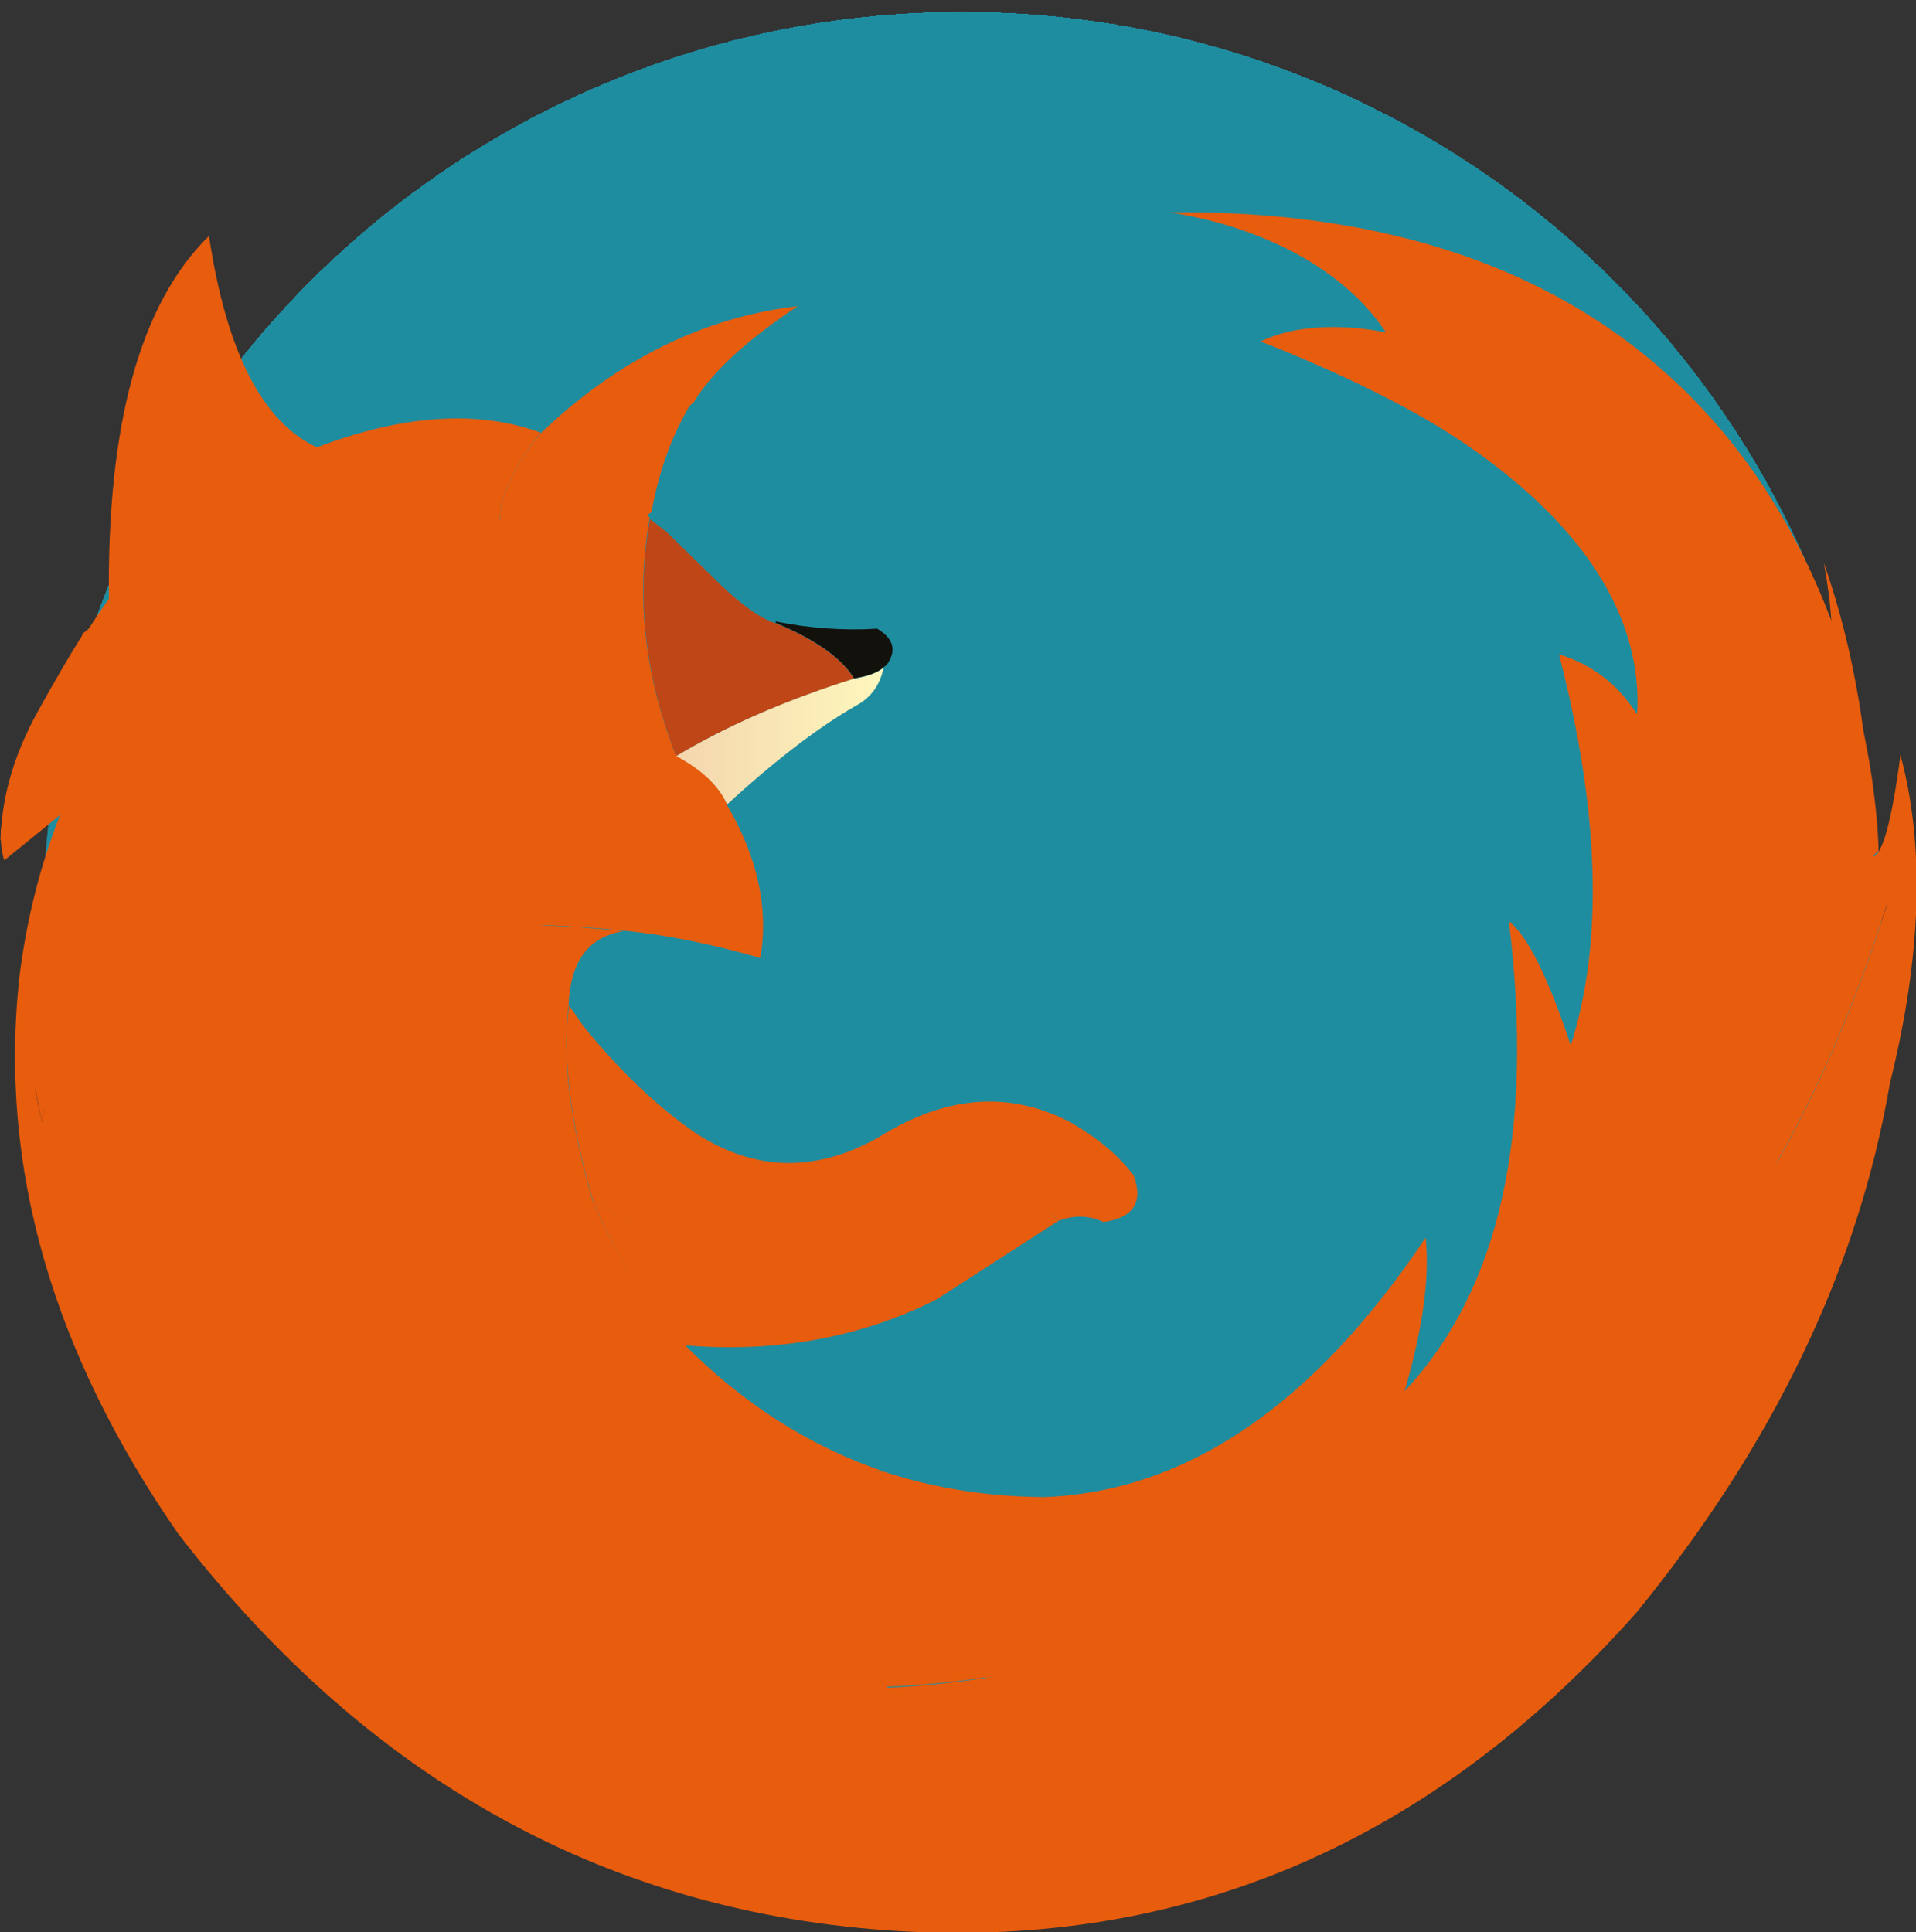 <?xml version="1.0" encoding="utf-8"?>
<!-- Generator: Adobe Illustrator 18.0.0, SVG Export Plug-In . SVG Version: 6.00 Build 0)  -->
<!DOCTYPE svg PUBLIC "-//W3C//DTD SVG 1.1//EN" "http://www.w3.org/Graphics/SVG/1.1/DTD/svg11.dtd">
<svg version="1.1" id="Layer_1" xmlns="http://www.w3.org/2000/svg" xmlns:xlink="http://www.w3.org/1999/xlink" xmlns:sodipodi="http://sodipodi.sourceforge.net/DTD/sodipodi-0.dtd" x="0px" y="0px"
	 viewBox="0 0 455.6 459.5" style="enable-background:new 0 0 455.6 459.5;" xml:space="preserve">
<rect x="0" y="0" width="455.6" height="459.5" fill="#333333" stroke="none"/>
<g id="path997">
	<g>
		<defs>
			
				<path id="SVGID_1_" sodipodi:rx="146.25000" sodipodi:cy="170.24500" sodipodi:ry="146.25000" sodipodi:type="arc" sodipodi:cx="213.75000" d="
				M447.4,220.1c0-120-97.9-217.2-218.6-217.2c-120.7,0-218.6,97.3-218.6,217.2c0,120,97.9,217.2,218.6,217.2
				C349.5,437.3,447.4,340.1,447.4,220.1z"/>
		</defs>
		<use xlink:href="#SVGID_1_"  style="overflow:visible;fill:#1E8DA0;"/>
		<clipPath id="SVGID_2_">
			<use xlink:href="#SVGID_1_"  style="overflow:visible;"/>
		</clipPath>
		<rect x="10.2" y="2.9" style="clip-path:url(#SVGID_2_);fill:#1E8DA0;" width="437.2" height="434.4"/>
		<path style="clip-path:url(#SVGID_2_);fill:#1E8DA0;" d="M453.4,109.4c0-30.4-6.2-59.4-17.4-85.7c-2.8-6.6-5.9-13-9.3-19.2
			c-1.7-3.1-3.5-6.2-5.3-9.2v6.7H42.2v-6.7c-1.9,3-3.6,6.1-5.3,9.2c-3.4,6.2-6.5,12.7-9.3,19.2C16.3,50,10.1,79,10.1,109.4
			c0,121.6,99.2,220.2,221.6,220.2C354.1,329.6,453.4,231,453.4,109.4z"/>
		<path style="clip-path:url(#SVGID_2_);fill:#1E8DA0;" d="M452.3,109.4c0-30.3-6.2-59.1-17.3-85.3c-2.8-6.6-5.9-12.9-9.3-19.2
			c-1.7-3.1-3.5-6.2-5.3-9.2v6.1H43.1v-6.1c-1.8,3-3.6,6.1-5.3,9.2c-3.4,6.2-6.5,12.6-9.3,19.2c-11.2,26.2-17.3,55-17.3,85.3
			c0,121,98.7,219.2,220.5,219.2C353.5,328.6,452.3,230.4,452.3,109.4z"/>
		<path style="clip-path:url(#SVGID_2_);fill:#1E8DA0;" d="M451.2,109.4c0-30.1-6.1-58.8-17.2-84.9c-2.8-6.5-5.9-12.9-9.2-19.1
			c-1.7-3.1-3.4-6.1-5.3-9.1v5.6H44.1v-5.6c-1.8,3-3.6,6-5.3,9.1c-3.4,6.2-6.5,12.5-9.2,19.1c-11.1,26.1-17.2,54.8-17.2,84.9
			c0,120.4,98.3,218.1,219.5,218.1C352.9,327.5,451.2,229.8,451.2,109.4z"/>
		<path style="clip-path:url(#SVGID_2_);fill:#1E8DA0;" d="M450.1,109.4c0-30-6.1-58.5-17.2-84.5c-2.8-6.5-5.8-12.8-9.2-19
			c-1.7-3.1-3.4-6.1-5.3-9.1v5H45v-5c-1.8,3-3.6,6-5.3,9.1c-3.4,6.1-6.4,12.5-9.2,19c-11.1,26-17.2,54.5-17.2,84.5
			c0,119.9,97.8,217,218.4,217C352.4,326.4,450.1,229.2,450.1,109.4z"/>
		<path style="clip-path:url(#SVGID_2_);fill:#1E8DA0;" d="M449,109.4c0-29.8-6.1-58.2-17.1-84.1c-2.8-6.5-5.8-12.8-9.1-18.9
			c-1.7-3.1-3.4-6.1-5.2-9v4.5H45.9v-4.5c-1.8,3-3.6,6-5.2,9c-3.3,6.1-6.4,12.4-9.1,18.9c-11,25.8-17.1,54.2-17.1,84.1
			c0,119.3,97.3,215.9,217.3,215.9C351.8,325.3,449,228.7,449,109.4z"/>
		<path style="clip-path:url(#SVGID_2_);fill:#1E8DA0;" d="M448,109.4c0-29.7-6.1-57.9-17-83.6c-2.7-6.4-5.8-12.7-9.1-18.8
			c-1.7-3-3.4-6-5.2-9v3.9H46.8V-2c-1.8,3-3.5,6-5.2,9c-3.3,6.1-6.4,12.4-9.1,18.8c-10.9,25.7-17,54-17,83.6
			c0,118.7,96.8,214.9,216.2,214.9C351.2,324.3,448,228.1,448,109.4z"/>
		<path style="clip-path:url(#SVGID_2_);fill:#1E8DA0;" d="M446.9,109.4c0-29.5-6-57.6-16.9-83.2c-2.7-6.4-5.8-12.6-9.1-18.7
			c-1.7-3-3.4-6-5.2-9v3.3h-368v-3.3c-1.8,2.9-3.5,5.9-5.2,9c-3.3,6.1-6.3,12.3-9.1,18.7c-10.9,25.6-16.9,53.7-16.9,83.2
			c0,118.1,96.3,213.8,215.1,213.8C350.6,323.2,446.9,227.5,446.9,109.4z"/>
		<path style="clip-path:url(#SVGID_2_);fill:#1E8DA0;" d="M445.8,109.4c0-29.4-6-57.4-16.8-82.8c-2.7-6.4-5.7-12.6-9-18.6
			c-1.6-3-3.4-6-5.2-8.9v2.8H48.7v-2.8C46.9,2,45.2,5,43.5,8c-3.3,6-6.3,12.2-9,18.6C23.7,52,17.7,80,17.7,109.4
			c0,117.5,95.8,212.7,214.1,212.7C350,322.1,445.8,226.9,445.8,109.4z"/>
		<path style="clip-path:url(#SVGID_2_);fill:#1E8DA0;" d="M444.7,109.4c0-29.2-6-57.1-16.7-82.4c-2.7-6.3-5.7-12.5-9-18.5
			c-1.6-3-3.3-6-5.1-8.9v2.2H49.6v-2.2c-1.8,2.9-3.5,5.9-5.1,8.9c-3.3,6-6.3,12.2-9,18.5c-10.8,25.3-16.7,53.2-16.7,82.4
			c0,116.9,95.3,211.6,213,211.6C349.4,321,444.7,226.3,444.7,109.4z"/>
		<path style="clip-path:url(#SVGID_2_);fill:#1E8DA0;" d="M443.6,109.4c0-29.1-5.9-56.8-16.7-82c-2.7-6.3-5.7-12.4-8.9-18.4
			c-1.6-3-3.3-5.9-5.1-8.8v1.7H50.5V0.2C48.8,3.1,47.1,6,45.4,9c-3.3,6-6.2,12.1-8.9,18.4c-10.7,25.2-16.7,52.9-16.7,82
			c0,116.3,94.9,210.6,211.9,210.6C348.8,320,443.6,225.7,443.6,109.4z"/>
		<path style="clip-path:url(#SVGID_2_);fill:#1E8DA0;" d="M442.6,109.4c0-28.9-5.9-56.5-16.6-81.5c-2.7-6.3-5.6-12.4-8.9-18.3
			c-1.6-3-3.3-5.9-5.1-8.8v1.1H51.5V0.8c-1.8,2.9-3.5,5.8-5.1,8.8c-3.2,5.9-6.2,12-8.9,18.3c-10.7,25.1-16.6,52.6-16.6,81.5
			c0,115.7,94.4,209.5,210.8,209.5C348.2,318.9,442.6,225.1,442.6,109.4z"/>
		<path style="clip-path:url(#SVGID_2_);fill:#1E8DA0;" d="M441.5,109.4c0-28.8-5.9-56.2-16.5-81.1c-2.7-6.2-5.6-12.3-8.8-18.2
			c-1.6-3-3.3-5.9-5.1-8.7v0.6H52.4V1.3c-1.8,2.9-3.4,5.8-5.1,8.7c-3.2,5.9-6.2,12-8.8,18.2C27.9,53.2,22,80.6,22,109.4
			c0,115.1,93.9,208.4,209.7,208.4C347.6,317.8,441.5,224.5,441.5,109.4z"/>
		<path style="clip-path:url(#SVGID_2_);fill:#1E8DA0;" d="M440.4,109.4c0-28.6-5.8-55.9-16.4-80.7c-2.6-6.2-5.6-12.2-8.8-18.1
			c-1.6-2.9-3.3-5.8-5-8.7c-0.9-1.4-1.8-2.8-2.7-4.2v4.2H56v-4.2c-0.9,1.4-1.8,2.8-2.7,4.2c-1.7,2.9-3.4,5.7-5,8.7
			c-3.2,5.9-6.1,11.9-8.8,18.1c-10.6,24.8-16.4,52.1-16.4,80.7c0,114.5,93.4,207.3,208.6,207.3C347,316.7,440.4,223.9,440.4,109.4z"
			/>
		<path style="clip-path:url(#SVGID_2_);fill:#1E8DA0;" d="M439.3,109.4c0-28.5-5.8-55.6-16.3-80.3c-2.6-6.2-5.5-12.2-8.7-18
			c-1.6-2.9-3.3-5.8-5-8.6c-0.9-1.4-1.8-2.8-2.6-4.2v3.7H56.9v-3.7C56-0.4,55.1,1,54.2,2.4c-1.7,2.8-3.4,5.7-5,8.6
			c-3.2,5.8-6.1,11.9-8.7,18C30,53.8,24.2,80.9,24.2,109.4c0,113.9,92.9,206.3,207.6,206.3C346.4,315.7,439.3,223.3,439.3,109.4z"/>
		<path style="clip-path:url(#SVGID_2_);fill:#1E8DA0;" d="M438.2,109.4c0-28.3-5.8-55.3-16.2-79.9c-2.6-6.1-5.5-12.1-8.7-17.9
			c-1.6-2.9-3.2-5.8-5-8.6c-0.9-1.4-1.7-2.8-2.6-4.2v3.1H57.8v-3.1C56.9,0.2,56,1.6,55.2,3c-1.7,2.8-3.4,5.7-5,8.6
			c-3.2,5.8-6.1,11.8-8.7,17.9C31,54.1,25.3,81.1,25.3,109.4c0,113.3,92.4,205.2,206.5,205.2C345.8,314.6,438.2,222.7,438.2,109.4z"
			/>
		<path style="clip-path:url(#SVGID_2_);fill:#1E8DA0;" d="M437.1,109.4c0-28.2-5.7-55-16.1-79.5c-5.2-12.2-11.6-23.8-18.9-34.7v6.6
			H61.4v-6.6C54,6.1,47.7,17.7,42.5,29.9c-10.4,24.4-16.1,51.3-16.1,79.5c0,112.7,92,204.1,205.4,204.1
			C345.2,313.5,437.1,222.1,437.1,109.4z"/>
		<path style="clip-path:url(#SVGID_2_);fill:#1E8DA0;" d="M436.1,109.4c0-28-5.7-54.7-16.1-79c-5.2-12.1-11.5-23.7-18.8-34.5v6
			H62.3v-6C55,6.7,48.7,18.2,43.5,30.4c-10.3,24.3-16.1,51-16.1,79c0,112.1,91.5,203,204.3,203C344.6,312.4,436.1,221.5,436.1,109.4
			z"/>
		<path style="clip-path:url(#SVGID_2_);fill:#1E8DA0;" d="M435,109.4c0-27.9-5.7-54.5-16-78.6c-5.1-12.1-11.4-23.6-18.7-34.3v5.4
			H63.2v-5.4C55.9,7.2,49.6,18.7,44.5,30.8c-10.3,24.2-16,50.7-16,78.6c0,111.5,91,202,203.2,202C344,311.4,435,220.9,435,109.4z"/>
		<path style="clip-path:url(#SVGID_2_);fill:#1E8DA0;" d="M433.9,109.4c0-27.7-5.7-54.2-15.9-78.2c-5.1-12-11.4-23.4-18.6-34.1v4.8
			H64.1v-4.8C56.9,7.8,50.6,19.2,45.5,31.2c-10.2,24-15.9,50.5-15.9,78.2c0,111,90.5,200.9,202.2,200.9
			C343.4,310.3,433.9,220.3,433.9,109.4z"/>
		<path style="clip-path:url(#SVGID_2_);fill:#1E8DA0;" d="M432.8,109.4c0-27.6-5.6-53.9-15.8-77.8c-5.1-12-11.3-23.3-18.5-33.9v4.2
			H65v-4.2c-7.2,10.6-13.4,22-18.5,33.9c-10.2,23.9-15.8,50.2-15.8,77.8c0,110.4,90,199.8,201.1,199.8
			C342.8,309.2,432.8,219.7,432.8,109.4z"/>
		<path style="clip-path:url(#SVGID_2_);fill:#1E8DA0;" d="M431.7,109.4c0-27.4-5.6-53.6-15.7-77.4C411,20.1,404.8,8.8,397.6-1.7
			v3.6H65.9v-3.6C58.7,8.8,52.5,20.1,47.5,32c-10.1,23.8-15.7,49.9-15.7,77.4c0,109.8,89.5,198.7,200,198.7
			C342.2,308.1,431.7,219.2,431.7,109.4z"/>
		<path style="clip-path:url(#SVGID_2_);fill:#1E8DA0;" d="M430.7,109.4c0-27.3-5.6-53.3-15.6-76.9c-5-11.8-11.2-23.1-18.3-33.6v3
			H66.8v-3C59.7,9.4,53.5,20.6,48.5,32.4c-10.1,23.6-15.6,49.7-15.6,76.9c0,109.2,89.1,197.7,198.9,197.7
			C341.6,307.1,430.7,218.6,430.7,109.4z"/>
		<path style="clip-path:url(#SVGID_2_);fill:#1E8DA0;" d="M429.6,109.4c0-27.1-5.5-53-15.5-76.5c-5-11.8-11.1-22.9-18.2-33.4v2.4
			H67.7v-2.4C60.6,9.9,54.5,21.1,49.5,32.9c-10,23.5-15.5,49.4-15.5,76.5C33.9,218,122.5,306,231.7,306
			C341,306,429.6,218,429.6,109.4z"/>
		<path style="clip-path:url(#SVGID_2_);fill:#1E8DA0;" d="M428.5,109.4c0-27-5.5-52.7-15.5-76.1c-5-11.7-11.1-22.8-18.1-33.2v1.8
			H68.6V0.1c-7.1,10.4-13.2,21.5-18.1,33.2C40.5,56.7,35,82.4,35,109.4c0,108,88.1,195.5,196.8,195.5
			C340.4,304.9,428.5,217.4,428.5,109.4z"/>
		<path style="clip-path:url(#SVGID_2_);fill:#1E8DA0;" d="M427.4,109.4c0-26.8-5.5-52.4-15.4-75.7c-5-11.6-11-22.7-18-33v1.2H69.5
			V0.7c-7,10.3-13.1,21.4-18,33C41.5,57,36.1,82.5,36.1,109.4c0,107.4,87.6,194.5,195.7,194.5C339.8,303.8,427.4,216.8,427.4,109.4z
			"/>
		<path style="clip-path:url(#SVGID_2_);fill:#1E8DA0;" d="M426.3,109.4c0-26.7-5.4-52.1-15.3-75.3c-4.9-11.6-10.9-22.6-17.9-32.8
			v0.6H70.4V1.3c-7,10.3-13,21.3-17.9,32.8c-9.8,23.1-15.3,48.6-15.3,75.3c0,106.8,87.1,193.4,194.6,193.4
			C339.2,302.8,426.3,216.2,426.3,109.4z"/>
		<path style="clip-path:url(#SVGID_2_);fill:#1E8DA0;" d="M425.3,109.4c0-26.6-5.4-51.8-15.2-74.9c-4.9-11.5-10.9-22.4-17.8-32.7
			c-0.9-1.3-1.8-2.5-2.6-3.8v3.8H73.9v-3.8c-0.9,1.3-1.8,2.5-2.7,3.8c-7,10.2-12.9,21.2-17.8,32.7c-9.8,23-15.2,48.3-15.2,74.9
			c0,106.2,86.6,192.3,193.5,192.3C338.6,301.7,425.3,215.6,425.3,109.4z"/>
		<path style="clip-path:url(#SVGID_2_);fill:#1E8DA0;" d="M424.2,109.4c0-26.4-5.4-51.6-15.1-74.4c-4.9-11.4-10.8-22.3-17.7-32.5
			c-1.7-2.5-3.5-5-5.4-7.5v6.9H77.5V-5c-1.8,2.5-3.6,5-5.4,7.5c-6.9,10.2-12.9,21-17.7,32.5c-9.7,22.9-15.1,48-15.1,74.4
			c0,105.6,86.2,191.2,192.4,191.2C338,300.6,424.2,215,424.2,109.4z"/>
		<path style="clip-path:url(#SVGID_2_);fill:#1E8DA0;" d="M423.1,109.4c0-26.3-5.4-51.3-15-74c-4.8-11.4-10.8-22.2-17.6-32.3
			c-1.7-2.5-3.5-5-5.3-7.5v6.3H78.4v-6.3c-1.8,2.4-3.6,4.9-5.3,7.5C66.2,13.2,60.3,24,55.4,35.4c-9.7,22.8-15,47.8-15,74
			c0,105,85.7,190.2,191.3,190.2C337.4,299.5,423.1,214.4,423.1,109.4z"/>
		<path style="clip-path:url(#SVGID_2_);fill:#1E8DA0;" d="M422,109.4c0-26.1-5.3-51-14.9-73.6c-4.8-11.3-10.7-22.1-17.5-32.1
			c-1.7-2.5-3.5-5-5.3-7.4v5.6H79.3v-5.6c-1.8,2.4-3.6,4.9-5.3,7.4c-6.8,10.1-12.7,20.8-17.5,32.1c-9.6,22.6-15,47.5-15,73.6
			c0,104.4,85.2,189.1,190.3,189.1C336.8,298.5,422,213.8,422,109.4z"/>
		<path style="clip-path:url(#SVGID_2_);fill:#1E8DA0;" d="M420.9,109.4c0-26-5.3-50.7-14.9-73.2c-4.8-11.2-10.6-21.9-17.4-31.9
			c-1.7-2.5-3.5-5-5.3-7.4v5H80.1v-5c-1.8,2.4-3.6,4.9-5.3,7.4c-6.8,10-12.7,20.7-17.4,31.9c-9.6,22.5-14.9,47.2-14.9,73.2
			c0,103.8,84.7,188,189.2,188C336.2,297.4,420.9,213.2,420.9,109.4z"/>
		<path style="clip-path:url(#SVGID_2_);fill:#1E8DA0;" d="M419.9,109.4c0-25.8-5.3-50.4-14.8-72.8c-4.8-11.2-10.6-21.8-17.3-31.8
			c-1.7-2.5-3.4-4.9-5.2-7.3v4.3H81v-4.3c-1.8,2.4-3.6,4.8-5.2,7.3C69,14.8,63.2,25.4,58.4,36.6c-9.5,22.4-14.8,47-14.8,72.8
			c0,103.2,84.2,186.9,188.1,186.9C335.6,296.3,419.9,212.6,419.9,109.4z"/>
		<path style="clip-path:url(#SVGID_2_);fill:#1E8DA0;" d="M418.8,109.4c0-25.7-5.2-50.1-14.7-72.3c-4.7-11.1-10.5-21.7-17.2-31.6
			c-1.7-2.5-3.4-4.9-5.2-7.3v3.7H81.9v-3.7c-1.8,2.4-3.5,4.8-5.2,7.3C69.9,15.4,64.2,25.9,59.4,37C50,59.3,44.7,83.7,44.7,109.4
			c0,102.6,83.7,185.9,187,185.9C335,295.2,418.8,212,418.8,109.4z"/>
		<path style="clip-path:url(#SVGID_2_);fill:#1E8DA0;" d="M417.7,109.4c0-25.5-5.2-49.8-14.6-71.9c-4.7-11.1-10.5-21.6-17.1-31.4
			c-1.7-2.5-3.4-4.9-5.2-7.2v3h-298v-3c-1.8,2.4-3.5,4.8-5.2,7.2c-6.7,9.8-12.4,20.3-17.1,31.4C51,59.6,45.8,83.9,45.8,109.4
			c0,102.1,83.2,184.8,185.9,184.8C334.4,294.2,417.7,211.4,417.7,109.4z"/>
		<path style="clip-path:url(#SVGID_2_);fill:#1E8DA0;" d="M416.6,109.4c0-25.4-5.2-49.5-14.5-71.5c-4.7-11-10.4-21.4-17-31.2
			c-1.7-2.4-3.4-4.8-5.2-7.2v2.4H83.6v-2.4c-1.8,2.4-3.5,4.8-5.2,7.2c-6.6,9.8-12.4,20.2-17,31.2c-9.4,22-14.5,46.1-14.5,71.5
			c0,101.5,82.8,183.7,184.9,183.7C333.8,293.1,416.6,210.9,416.6,109.4z"/>
		<path style="clip-path:url(#SVGID_2_);fill:#1E8DA0;" d="M415.5,109.4c0-25.2-5.1-49.2-14.4-71.1c-4.7-10.9-10.3-21.3-16.9-31
			c-1.7-2.4-3.4-4.8-5.1-7.2v1.8H84.5V0.1c-1.8,2.3-3.5,4.7-5.1,7.2c-6.6,9.7-12.3,20.1-16.9,31C53.1,60.1,48,84.2,48,109.4
			C48,210.3,130.2,292,231.7,292C333.2,292,415.5,210.3,415.5,109.4z"/>
		<path style="clip-path:url(#SVGID_2_);fill:#1E8DA0;" d="M414.4,109.4c0-25.1-5.1-48.9-14.4-70.7c-4.6-10.9-10.3-21.2-16.8-30.8
			c-1.6-2.4-3.3-4.8-5.1-7.1v1.1H85.3V0.8c-1.8,2.3-3.4,4.7-5.1,7.1c-6.6,9.7-12.2,20-16.8,30.8C54.2,60.4,49,84.3,49,109.4
			C49,209.7,130.8,291,231.7,291C332.6,291,414.4,209.7,414.4,109.4z"/>
		<path style="clip-path:url(#SVGID_2_);fill:#1E8DA0;" d="M413.4,109.4c0-24.9-5.1-48.7-14.3-70.3c-4.6-10.8-10.2-21.1-16.7-30.7
			c-1.6-2.4-3.3-4.8-5.1-7.1v0.5H86.2V1.4c-1.7,2.3-3.4,4.7-5.1,7.1C74.6,18.1,69,28.3,64.4,39.1c-9.2,21.6-14.3,45.3-14.3,70.3
			c0,99.7,81.3,180.5,181.6,180.5C332.1,289.9,413.4,209.1,413.4,109.4z"/>
		<path style="clip-path:url(#SVGID_2_);fill:#1E8DA0;" d="M412.3,109.4c0-24.8-5.1-48.4-14.2-69.8c-4.6-10.7-10.2-20.9-16.6-30.5
			c-3.2-4.8-6.7-9.4-10.4-13.8v6.6H92.4v-6.6c-3.7,4.4-7.1,9-10.4,13.8C75.6,18.6,70,28.8,65.4,39.6C56.3,61,51.2,84.6,51.2,109.4
			c0,99.1,80.8,179.4,180.5,179.4C331.5,288.8,412.3,208.5,412.3,109.4z"/>
		<path style="clip-path:url(#SVGID_2_);fill:#1E8DA0;" d="M411.2,109.4c0-24.6-5-48.1-14.1-69.4c-4.5-10.7-10.1-20.8-16.5-30.3
			c-3.2-4.7-6.7-9.3-10.3-13.7v5.9h-277V-4c-3.7,4.4-7.1,9-10.3,13.7c-6.4,9.5-12,19.6-16.5,30.3c-9.1,21.3-14.1,44.8-14.1,69.4
			c0,98.5,80.3,178.3,179.5,178.3C330.9,287.7,411.2,207.9,411.2,109.4z"/>
		<path style="clip-path:url(#SVGID_2_);fill:#1E8DA0;" d="M410.1,109.4c0-24.5-5-47.8-14-69c-4.5-10.6-10-20.7-16.4-30.1
			C376.5,5.6,373,1,369.4-3.4v5.2H94.1v-5.2C90.5,1,87,5.6,83.8,10.3c-6.4,9.4-11.9,19.5-16.4,30.1c-9,21.2-14,44.5-14,69
			c0,97.9,79.9,177.3,178.4,177.3C330.3,286.7,410.1,207.3,410.1,109.4z"/>
		<path style="clip-path:url(#SVGID_2_);fill:#1E8DA0;" d="M409,109.4c0-24.3-5-47.5-13.9-68.6c-4.5-10.5-10-20.6-16.3-29.9
			c-3.2-4.7-6.6-9.2-10.2-13.6v4.6H94.9v-4.6c-3.6,4.4-7,8.9-10.2,13.6c-6.4,9.4-11.9,19.4-16.3,29.9c-9,21.1-13.9,44.3-13.9,68.6
			c0,97.3,79.4,176.2,177.3,176.2C329.7,285.6,409,206.7,409,109.4z"/>
		<path style="clip-path:url(#SVGID_2_);fill:#1E8DA0;" d="M408,109.4c0-24.2-4.9-47.2-13.8-68.2c-4.5-10.5-9.9-20.4-16.2-29.7
			c-3.2-4.7-6.6-9.2-10.1-13.5v3.9h-272V-2c-3.6,4.3-7,8.8-10.1,13.5c-6.3,9.3-11.8,19.3-16.2,29.7c-8.9,21-13.8,44-13.8,68.2
			c0,96.7,78.9,175.1,176.2,175.1C329.1,284.5,408,206.1,408,109.4z"/>
		<path style="clip-path:url(#SVGID_2_);fill:#1E8DA0;" d="M406.9,109.4c0-24-4.9-46.9-13.8-67.7c-4.4-10.4-9.9-20.3-16.1-29.6
			c-3.1-4.6-6.5-9.1-10.1-13.4v3.2H96.6v-3.2C93,3,89.7,7.5,86.5,12.1c-6.3,9.3-11.7,19.2-16.1,29.6c-8.9,20.8-13.8,43.7-13.8,67.7
			c0,96.1,78.4,174,175.1,174C328.5,283.4,406.9,205.5,406.9,109.4z"/>
		<path style="clip-path:url(#SVGID_2_);fill:#1E8DA0;" d="M405.8,109.4c0-23.9-4.9-46.6-13.7-67.3c-4.4-10.3-9.8-20.2-16-29.4
			c-3.1-4.6-6.5-9-10-13.3v2.5H97.4v-2.5c-3.5,4.3-6.9,8.7-10,13.3c-6.3,9.2-11.6,19-16,29.4c-8.8,20.7-13.7,43.4-13.7,67.3
			c0,95.5,77.9,173,174.1,173C327.9,282.4,405.8,204.9,405.8,109.4z"/>
		<path style="clip-path:url(#SVGID_2_);fill:#1E8DA0;" d="M404.7,109.4c0-23.7-4.8-46.3-13.6-66.9c-4.4-10.3-9.7-20.1-15.9-29.2
			c-3.1-4.6-6.4-9-10-13.2v1.8H98.3V0.1c-3.5,4.2-6.8,8.7-10,13.2c-6.2,9.1-11.6,18.9-15.9,29.2C63.6,63,58.8,85.7,58.8,109.4
			c0,94.9,77.4,171.9,173,171.9C327.3,281.3,404.7,204.3,404.7,109.4z"/>
		<path style="clip-path:url(#SVGID_2_);fill:#1E8DA0;" d="M403.6,109.4c0-23.6-4.8-46.1-13.5-66.5c-4.4-10.2-9.7-19.9-15.9-29
			c-3.1-4.5-6.4-8.9-9.9-13.1v1.1H99.1V0.7c-3.5,4.2-6.8,8.6-9.9,13.1C83,23,77.7,32.7,73.4,42.9c-8.7,20.4-13.5,42.9-13.5,66.5
			c0,94.3,77,170.8,171.9,170.8C326.7,280.2,403.6,203.7,403.6,109.4z"/>
		<path style="clip-path:url(#SVGID_2_);fill:#1E8DA0;" d="M402.6,109.4c0-23.4-4.8-45.8-13.4-66.1c-4.3-10.2-9.6-19.8-15.8-28.8
			c-3.1-4.5-6.4-8.9-9.8-13.1v0.5H99.9V1.4c-3.5,4.2-6.8,8.6-9.8,13.1c-6.1,9-11.4,18.7-15.8,28.8C65.7,63.6,60.9,86,60.9,109.4
			c0,93.7,76.5,169.7,170.8,169.7C326.1,279.1,402.6,203.1,402.6,109.4z"/>
		<path style="clip-path:url(#SVGID_2_);fill:#1E8DA0;" d="M401.5,109.4c0-23.3-4.8-45.5-13.3-65.7c-4.3-10.1-9.5-19.7-15.6-28.6
			c-3.1-4.5-6.3-8.8-9.8-13C361,0,359.2-2,357.4-4v5.9H106.1V-4c-1.8,2-3.6,4-5.3,6.1c-3.5,4.2-6.7,8.5-9.8,13
			c-6.1,9-11.4,18.6-15.6,28.6C66.8,63.9,62,86.1,62,109.4c0,93.2,76,168.7,169.7,168.7C325.5,278.1,401.5,202.5,401.5,109.4z"/>
		<path style="clip-path:url(#SVGID_2_);fill:#1E8DA0;" d="M400.4,109.4c0-23.1-4.7-45.2-13.3-65.2c-4.3-10-9.5-19.6-15.6-28.5
			c-3-4.5-6.3-8.8-9.7-12.9c-1.7-2.1-3.5-4.1-5.3-6.1v5.2H106.9v-5.2c-1.8,2-3.6,4-5.3,6.1c-3.4,4.1-6.7,8.4-9.7,12.9
			c-6.1,8.9-11.3,18.4-15.6,28.5c-8.5,20.1-13.3,42.1-13.3,65.2C63.1,202,138.6,277,231.7,277C324.9,277,400.4,202,400.4,109.4z"/>
		<path style="clip-path:url(#SVGID_2_);fill:#1E8DA0;" d="M399.3,109.4c0-23-4.7-44.9-13.2-64.8c-4.2-10-9.4-19.4-15.4-28.3
			c-3-4.4-6.2-8.7-9.6-12.8c-1.7-2.1-3.5-4.1-5.3-6v4.4H107.7v-4.4c-1.8,2-3.6,4-5.3,6c-3.4,4.1-6.6,8.4-9.6,12.8
			c-6,8.9-11.2,18.3-15.4,28.3c-8.5,19.9-13.2,41.8-13.2,64.8c0,92,75,166.5,167.6,166.5C324.3,275.9,399.3,201.4,399.3,109.4z"/>
		<path style="clip-path:url(#SVGID_2_);fill:#1E8DA0;" d="M398.2,109.4c0-22.8-4.7-44.6-13.1-64.4c-4.2-9.9-9.4-19.3-15.4-28.1
			c-3-4.4-6.2-8.7-9.6-12.7c-1.7-2-3.4-4-5.2-6v3.7H108.5v-3.7c-1.8,2-3.5,4-5.2,6c-3.4,4.1-6.6,8.3-9.6,12.7
			c-6,8.8-11.1,18.2-15.4,28.1c-8.4,19.8-13.1,41.6-13.1,64.4c0,91.4,74.5,165.4,166.5,165.4C323.7,274.8,398.2,200.8,398.2,109.4z"
			/>
		<path style="clip-path:url(#SVGID_2_);fill:#1E8DA0;" d="M397.1,109.4c0-22.7-4.6-44.3-13-64c-4.2-9.8-9.3-19.2-15.2-27.9
			c-3-4.4-6.2-8.6-9.5-12.7c-1.7-2-3.4-4-5.2-6v3H109.3v-3c-1.8,1.9-3.5,3.9-5.2,6c-3.4,4.1-6.6,8.3-9.5,12.7
			c-5.9,8.7-11.1,18.1-15.2,27.9c-8.4,19.7-13,41.3-13,64c0,90.8,74.1,164.4,165.4,164.4C323.1,273.8,397.1,200.2,397.1,109.4z"/>
		<path style="clip-path:url(#SVGID_2_);fill:#1E8DA0;" d="M396.1,109.4c0-22.5-4.6-44-12.9-63.6c-4.2-9.8-9.2-19.1-15.2-27.7
			c-3-4.3-6.1-8.5-9.5-12.6c-1.7-2-3.4-4-5.2-5.9v2.3H110.1v-2.3c-1.8,1.9-3.5,3.9-5.2,5.9c-3.4,4-6.5,8.2-9.5,12.6
			c-5.9,8.7-11,18-15.2,27.7c-8.3,19.5-12.9,41-12.9,63.6c0,90.2,73.6,163.3,164.3,163.3C322.5,272.7,396.1,199.6,396.1,109.4z"/>
		<path style="clip-path:url(#SVGID_2_);fill:#1E8DA0;" d="M395,109.4c0-22.4-4.6-43.7-12.8-63.1c-4.1-9.7-9.2-18.9-15.1-27.6
			c-2.9-4.3-6.1-8.5-9.4-12.5c-1.7-2-3.4-4-5.1-5.9v1.6H110.9V0.3c-1.8,1.9-3.5,3.9-5.1,5.9c-3.3,4-6.5,8.2-9.4,12.5
			c-5.9,8.6-10.9,17.9-15.1,27.6C73.1,65.7,68.5,87,68.5,109.4c0,89.6,73.1,162.2,163.2,162.2C321.9,271.6,395,199,395,109.4z"/>
		<path style="clip-path:url(#SVGID_2_);fill:#1E8DA0;" d="M393.9,109.4c0-44.5-18.2-84.8-47.5-113.9v6.4H117.1v-6.4
			C87.7,24.6,69.6,64.9,69.6,109.4c0,89,72.6,161.1,162.2,161.1S393.9,198.4,393.9,109.4z"/>
		<path style="clip-path:url(#SVGID_2_);fill:#1E8DA0;" d="M392.8,109.4c0-44.2-18-84.2-47.2-113.2v5.7H117.9v-5.7
			c-29.2,29-47.2,69-47.2,113.2c0,88.4,72.1,160.1,161.1,160.1S392.8,197.8,392.8,109.4z"/>
		<path style="clip-path:url(#SVGID_2_);fill:#1E8DA0;" d="M391.7,109.4c0-43.9-17.9-83.7-46.9-112.4v4.9H118.6V-3
			c-29,28.8-46.9,68.5-46.9,112.4c0,87.8,71.6,159,160,159S391.7,197.2,391.7,109.4z"/>
		<path style="clip-path:url(#SVGID_2_);fill:#1E8DA0;" d="M390.7,109.4c0-43.6-17.8-83.1-46.5-111.7v4.2H119.4v-4.2
			C90.6,26.3,72.8,65.8,72.8,109.4c0,87.2,71.2,157.9,158.9,157.9S390.7,196.6,390.7,109.4z"/>
		<path style="clip-path:url(#SVGID_2_);fill:#1E8DA0;" d="M389.6,109.4c0-43.3-17.7-82.5-46.2-110.9v3.4H120.1v-3.4
			C91.6,26.9,73.9,66.1,73.9,109.4c0,86.6,70.7,156.9,157.8,156.9S389.6,196,389.6,109.4z"/>
		<path style="clip-path:url(#SVGID_2_);fill:#1E8DA0;" d="M388.5,109.4c0-43-17.5-82-45.9-110.2v2.6H120.9v-2.6
			C92.5,27.4,75,66.4,75,109.4c0,86,70.2,155.8,156.8,155.8S388.5,195.4,388.5,109.4z"/>
		<path style="clip-path:url(#SVGID_2_);fill:#1E8DA0;" d="M387.4,109.4C387.4,66.7,370,28,341.8,0v1.9H121.7V0
			C93.5,28,76.1,66.7,76.1,109.4c0,85.4,69.7,154.7,155.7,154.7S387.4,194.8,387.4,109.4z"/>
		<path style="clip-path:url(#SVGID_2_);fill:#1E8DA0;" d="M386.3,109.4c0-42.4-17.3-80.8-45.3-108.6v1.1H122.4V0.8
			C94.5,28.6,77.2,67,77.2,109.4c0,84.8,69.2,153.6,154.6,153.6S386.3,194.2,386.3,109.4z"/>
		<path style="clip-path:url(#SVGID_2_);fill:#1E8DA0;" d="M385.3,109.4c0-42.1-17.2-80.3-45-107.9v0.4H123.2V1.5
			c-27.8,27.6-45,65.7-45,107.9c0,84.3,68.7,152.6,153.5,152.6C316.5,261.9,385.3,193.6,385.3,109.4z"/>
		<path style="clip-path:url(#SVGID_2_);fill:#1E8DA0;" d="M384.2,109.4c0-41.8-17.1-79.7-44.6-107.1c-1.7-1.7-3.5-3.4-5.3-5v4.6
			h-205v-4.6c-1.8,1.6-3.6,3.3-5.3,5C96.4,29.7,79.3,67.6,79.3,109.4c0,83.7,68.2,151.5,152.4,151.5S384.2,193.1,384.2,109.4z"/>
		<path style="clip-path:url(#SVGID_2_);fill:#1E8DA0;" d="M383.1,109.4c0-41.5-16.9-79.1-44.3-106.4c-1.7-1.7-3.5-3.4-5.3-5v3.8
			H130v-3.8c-1.8,1.6-3.5,3.3-5.3,5C97.3,30.3,80.4,67.9,80.4,109.4c0,83.1,67.8,150.4,151.4,150.4S383.1,192.5,383.1,109.4z"/>
		<path style="clip-path:url(#SVGID_2_);fill:#1E8DA0;" d="M382,109.4c0-41.2-16.8-78.6-44-105.6c-1.7-1.7-3.4-3.3-5.2-4.9v3H130.7
			v-3c-1.8,1.6-3.5,3.3-5.2,4.9c-27.2,27-44,64.4-44,105.6c0,82.5,67.3,149.3,150.3,149.3S382,191.9,382,109.4z"/>
		<path style="clip-path:url(#SVGID_2_);fill:#1E8DA0;" d="M380.9,109.4c0-40.9-16.7-78-43.7-104.8c-3.4-3.4-6.9-6.5-10.6-9.6v6.9
			H136.8V-5c-3.7,3-7.2,6.2-10.6,9.6c-27,26.8-43.7,63.9-43.7,104.8c0,81.9,66.8,148.3,149.2,148.3S380.9,191.3,380.9,109.4z"/>
		<path style="clip-path:url(#SVGID_2_);fill:#1E8DA0;" d="M379.9,109.4c0-40.6-16.6-77.4-43.4-104.1c-3.4-3.3-6.9-6.5-10.5-9.5v6.1
			H137.5v-6.1c-3.7,3-7.2,6.2-10.5,9.5C100.2,32,83.6,68.7,83.6,109.4c0,81.3,66.3,147.2,148.1,147.2S379.9,190.7,379.9,109.4z"/>
		<path style="clip-path:url(#SVGID_2_);fill:#1E8DA0;" d="M378.8,109.4c0-40.3-16.5-76.9-43.1-103.3c-3.3-3.3-6.8-6.5-10.4-9.4v5.2
			h-187v-5.2c-3.6,3-7.1,6.1-10.4,9.4c-26.6,26.4-43.1,63-43.1,103.3c0,80.7,65.8,146.1,147,146.1S378.8,190.1,378.8,109.4z"/>
		<path style="clip-path:url(#SVGID_2_);fill:#1E8DA0;" d="M377.7,109.4c0-40.1-16.3-76.3-42.7-102.6c-3.3-3.3-6.8-6.4-10.4-9.4v4.4
			H138.9v-4.4c-3.6,3-7.1,6.1-10.4,9.4c-26.4,26.2-42.7,62.5-42.7,102.6c0,80.1,65.3,145,145.9,145S377.7,189.5,377.7,109.4z"/>
		<path style="clip-path:url(#SVGID_2_);fill:#1E8DA0;" d="M376.6,109.4c0-39.8-16.2-75.7-42.4-101.8c-3.3-3.3-6.7-6.4-10.3-9.3v3.6
			H139.6v-3.6c-3.6,2.9-7,6-10.3,9.3c-26.2,26.1-42.4,62-42.4,101.8c0,79.5,64.9,144,144.9,144S376.6,188.9,376.6,109.4z"/>
		<path style="clip-path:url(#SVGID_2_);fill:#1E8DA0;" d="M375.5,109.4c0-39.5-16.1-75.2-42.1-101c-3.3-3.2-6.7-6.3-10.2-9.2v2.7
			H140.3v-2.7c-3.5,2.9-7,6-10.2,9.2c-26,25.9-42.1,61.6-42.1,101c0,78.9,64.4,142.9,143.8,142.9
			C311.2,252.3,375.5,188.3,375.5,109.4z"/>
		<path style="clip-path:url(#SVGID_2_);fill:#1E8DA0;" d="M374.4,109.4c0-39.2-16-74.6-41.8-100.3c-3.2-3.2-6.6-6.3-10.1-9.2v1.9
			H141V0c-3.5,2.9-6.9,5.9-10.1,9.2C105,34.8,89,70.2,89,109.4c0,78.3,63.9,141.8,142.7,141.8S374.4,187.7,374.4,109.4z"/>
		<path style="clip-path:url(#SVGID_2_);fill:#1E8DA0;" d="M373.4,109.4c0-38.9-15.9-74-41.5-99.5c-3.2-3.2-6.6-6.2-10.1-9.1v1.1
			H141.7V0.8c-3.5,2.9-6.9,5.9-10.1,9.1C106,35.3,90.1,70.5,90.1,109.4c0,77.7,63.4,140.7,141.6,140.7
			C310,250.1,373.4,187.1,373.4,109.4z"/>
		<path style="clip-path:url(#SVGID_2_);fill:#1E8DA0;" d="M372.3,109.4c0-38.6-15.7-73.5-41.2-98.8c-3.2-3.2-6.5-6.2-10-9v0.2
			H142.4V1.6c-3.5,2.8-6.8,5.9-10,9c-25.4,25.3-41.2,60.2-41.2,98.8c0,77.1,62.9,139.7,140.5,139.7S372.3,186.5,372.3,109.4z"/>
		<path style="clip-path:url(#SVGID_2_);fill:#1E8DA0;" d="M371.2,109.4c0-38.3-15.6-72.9-40.8-98c-3.2-3.1-6.5-6.1-9.9-8.9
			c-1.7-1.4-3.5-2.8-5.3-4.1v3.5H148.3v-3.5c-1.8,1.3-3.5,2.7-5.3,4.1c-3.4,2.8-6.8,5.8-9.9,8.9c-25.2,25.1-40.8,59.7-40.8,98
			c0,76.5,62.4,138.6,139.5,138.6S371.2,185.9,371.2,109.4z"/>
		<path style="clip-path:url(#SVGID_2_);fill:#1E8DA0;" d="M370.1,109.4c0-38-15.5-72.4-40.5-97.2c-6.3-6.2-13.1-11.8-20.5-16.8v6.5
			H154.4v-6.5c-7.4,4.9-14.2,10.6-20.5,16.8c-25,24.9-40.5,59.3-40.5,97.2c0,75.9,62,137.5,138.4,137.5S370.1,185.3,370.1,109.4z"/>
		<path style="clip-path:url(#SVGID_2_);fill:#1E8DA0;" d="M369,109.4c0-37.7-15.4-71.8-40.2-96.5c-6.2-6.2-13-11.8-20.3-16.7v5.6
			H155v-5.6c-7.3,4.9-14.1,10.5-20.3,16.7c-24.8,24.7-40.2,58.8-40.2,96.5c0,75.4,61.5,136.4,137.3,136.4S369,184.7,369,109.4z"/>
		<path style="clip-path:url(#SVGID_2_);fill:#1E8DA0;" d="M368,109.4c0-37.4-15.2-71.2-39.9-95.7C321.9,7.5,315.2,2,307.9-2.9v4.7
			H155.6v-4.7c-7.2,4.9-14,10.4-20.2,16.5C110.8,38.2,95.5,72,95.5,109.4c0,74.8,61,135.4,136.2,135.4S368,184.2,368,109.4z"/>
		<path style="clip-path:url(#SVGID_2_);fill:#1E8DA0;" d="M366.9,109.4c0-37.1-15.1-70.7-39.6-95c-6.1-6.1-12.8-11.6-20-16.4v3.8
			H156.2V-2c-7.2,4.8-13.9,10.3-20,16.4c-24.5,24.3-39.6,57.9-39.6,95c0,74.2,60.5,134.3,135.1,134.3S366.9,183.6,366.9,109.4z"/>
		<path style="clip-path:url(#SVGID_2_);fill:#1E8DA0;" d="M365.8,109.4c0-36.8-15-70.1-39.3-94.2c-6.1-6-12.7-11.5-19.8-16.3v2.9
			H156.8v-2.9C149.7,3.7,143,9.2,137,15.2c-24.3,24.1-39.3,57.4-39.3,94.2c0,73.6,60,133.2,134.1,133.2
			C305.8,242.6,365.8,183,365.8,109.4z"/>
		<path style="clip-path:url(#SVGID_2_);fill:#1E8DA0;" d="M364.7,109.4c0-36.5-14.9-69.5-38.9-93.4c-6-6-12.6-11.4-19.7-16.1v2.1
			H157.4v-2.1C150.3,4.6,143.7,10,137.7,16c-24.1,23.9-38.9,56.9-38.9,93.4c0,73,59.5,132.1,133,132.1S364.7,182.4,364.7,109.4z"/>
		<path style="clip-path:url(#SVGID_2_);fill:#1E8DA0;" d="M363.6,109.4c0-36.2-14.8-69-38.6-92.7c-6-5.9-12.5-11.3-19.5-16v1.2H158
			V0.7c-7,4.7-13.6,10.1-19.5,16c-23.9,23.7-38.6,56.5-38.6,92.7c0,72.4,59.1,131.1,131.9,131.1
			C304.6,240.5,363.6,181.8,363.6,109.4z"/>
		<path style="clip-path:url(#SVGID_2_);fill:#1E8DA0;" d="M362.6,109.4c0-35.9-14.6-68.4-38.3-91.9c-5.9-5.9-12.4-11.2-19.4-15.9
			v0.3H158.6V1.6c-7,4.7-13.4,10-19.4,15.9c-23.7,23.5-38.3,56-38.3,91.9c0,71.8,58.6,130,130.8,130S362.6,181.2,362.6,109.4z"/>
		<path style="clip-path:url(#SVGID_2_);fill:#1E8DA0;" d="M361.5,109.4c0-35.6-14.5-67.8-38-91.2c-5.9-5.8-12.3-11.1-19.2-15.7
			c-3.4-2.3-7-4.5-10.7-6.5v5.8H169.9V-4c-3.7,2-7.2,4.1-10.7,6.5c-6.9,4.6-13.3,9.9-19.2,15.7c-23.5,23.3-38,55.6-38,91.2
			c0,71.2,58.1,128.9,129.7,128.9S361.5,180.6,361.5,109.4z"/>
		<path style="clip-path:url(#SVGID_2_);fill:#1E8DA0;" d="M360.4,109.4c0-35.3-14.4-67.3-37.7-90.4c-5.8-5.8-12.2-11-19-15.6
			c-3.4-2.3-7-4.4-10.6-6.4v4.9H170.4V-3c-3.6,2-7.2,4.1-10.6,6.4c-6.8,4.6-13.2,9.8-19,15.6c-23.3,23.1-37.7,55.1-37.7,90.4
			c0,70.6,57.6,127.8,128.6,127.8S360.4,180,360.4,109.4z"/>
		<path style="clip-path:url(#SVGID_2_);fill:#1E8DA0;" d="M359.3,109.4c0-35-14.3-66.7-37.4-89.6c-5.8-5.7-12.1-10.9-18.9-15.5
			c-3.4-2.3-6.9-4.4-10.5-6.3v3.9H170.9v-3.9c-3.6,1.9-7.1,4.1-10.5,6.3c-6.8,4.6-13.1,9.7-18.9,15.5
			c-23.1,22.9-37.4,54.6-37.4,89.6c0,70,57.1,126.8,127.6,126.8S359.3,179.4,359.3,109.4z"/>
		<path style="clip-path:url(#SVGID_2_);fill:#1E8DA0;" d="M358.2,109.4c0-34.7-14.2-66.1-37-88.9c-5.7-5.7-12-10.8-18.7-15.3
			c-3.4-2.3-6.8-4.4-10.4-6.3v3H171.5v-3c-3.6,1.9-7.1,4-10.4,6.3c-6.7,4.5-13,9.7-18.7,15.3c-22.9,22.7-37,54.2-37,88.9
			c0,69.4,56.6,125.7,126.5,125.7S358.2,178.8,358.2,109.4z"/>
		<path style="clip-path:url(#SVGID_2_);fill:#1E8DA0;" d="M357.2,109.4c0-34.4-14-65.6-36.7-88.1c-5.7-5.6-11.9-10.7-18.6-15.2
			c-3.3-2.2-6.8-4.3-10.3-6.2v2.1H172v-2.1c-3.6,1.9-7,4-10.3,6.2c-6.7,4.5-12.9,9.6-18.6,15.2c-22.7,22.6-36.7,53.7-36.7,88.1
			c0,68.8,56.1,124.6,125.4,124.6S357.2,178.2,357.2,109.4z"/>
		<path style="clip-path:url(#SVGID_2_);fill:#1E8DA0;" d="M356.1,109.4c0-34.1-13.9-65-36.4-87.4C308.4,10.9,295,1.8,280.1-4.4v6.3
			h-96.8v-6.3c-14.9,6.3-28.3,15.3-39.5,26.5c-22.5,22.4-36.4,53.2-36.4,87.4c0,68.2,55.7,123.5,124.3,123.5
			C300.4,232.9,356.1,177.6,356.1,109.4z"/>
		<path style="clip-path:url(#SVGID_2_);fill:#1E8DA0;" d="M355,109.4c0-33.8-13.8-64.4-36.1-86.6c-11.2-11.1-24.4-20.1-39.2-26.2
			v5.3h-95.9v-5.3c-14.7,6.2-28,15.2-39.2,26.2c-22.3,22.2-36.1,52.8-36.1,86.6c0,67.6,55.2,122.5,123.2,122.5S355,177,355,109.4z"
			/>
		<path style="clip-path:url(#SVGID_2_);fill:#1E8DA0;" d="M353.9,109.4c0-33.5-13.7-63.9-35.8-85.8c-11.1-11-24.2-19.9-38.8-26v4.3
			h-95.1v-4.3c-14.6,6.1-27.8,15-38.8,26c-22.1,22-35.8,52.3-35.8,85.8c0,67,54.7,121.4,122.2,121.4
			C299.2,230.8,353.9,176.4,353.9,109.4z"/>
		<path style="clip-path:url(#SVGID_2_);fill:#1E8DA0;" d="M352.8,109.4c0-33.2-13.6-63.3-35.5-85.1c-11-10.9-24-19.7-38.5-25.8v3.3
			h-94.3v-3.3c-14.5,6.1-27.5,14.9-38.5,25.8c-21.9,21.8-35.5,51.9-35.5,85.1c0,66.5,54.2,120.3,121.1,120.3
			S352.8,175.8,352.8,109.4z"/>
		<path style="clip-path:url(#SVGID_2_);fill:#1E8DA0;" d="M351.7,109.4c0-32.9-13.4-62.7-35.1-84.3c-10.9-10.8-23.8-19.5-38.1-25.6
			v2.4H185v-2.4c-14.4,6-27.3,14.8-38.1,25.6c-21.7,21.6-35.1,51.4-35.1,84.3c0,65.9,53.7,119.2,120,119.2S351.7,175.2,351.7,109.4z
			"/>
		<path style="clip-path:url(#SVGID_2_);fill:#1E8DA0;" d="M350.7,109.4c0-32.6-13.3-62.2-34.8-83.6C305.1,15.1,292.3,6.5,278,0.5
			v1.4h-92.6V0.5c-14.2,6-27,14.6-37.8,25.3c-21.5,21.4-34.8,50.9-34.8,83.6c0,65.3,53.2,118.2,118.9,118.2S350.7,174.7,350.7,109.4
			z"/>
		<path style="clip-path:url(#SVGID_2_);fill:#1E8DA0;" d="M349.6,109.4c0-32.3-13.2-61.6-34.5-82.8C304.4,16,291.7,7.4,277.6,1.5
			v0.4h-91.7V1.5c-14.1,5.9-26.8,14.5-37.5,25.1c-21.3,21.2-34.5,50.5-34.5,82.8c0,64.7,52.8,117.1,117.8,117.1
			S349.6,174.1,349.6,109.4z"/>
		<path style="clip-path:url(#SVGID_2_);fill:#1E8DA0;" d="M348.5,109.4c0-32-13.1-61-34.2-82c-10.6-10.5-23.1-19-37.1-24.9
			c-7-2.9-14.3-5.2-21.9-6.8v6.2h-47.1v-6.2c-7.6,1.5-14.9,3.8-21.9,6.8c-14,5.9-26.5,14.4-37.1,24.9c-21.1,21-34.2,50-34.2,82
			c0,64.1,52.3,116,116.8,116S348.5,173.5,348.5,109.4z"/>
		<path style="clip-path:url(#SVGID_2_);fill:#1E8DA0;" d="M347.4,109.4c0-31.7-12.9-60.5-33.9-81.3c-10.5-10.4-22.9-18.8-36.8-24.6
			c-6.9-2.9-14.2-5.2-21.7-6.7v5.1h-46.6v-5.1c-7.5,1.5-14.8,3.8-21.7,6.7c-13.8,5.8-26.3,14.2-36.8,24.6
			c-20.9,20.8-33.9,49.5-33.9,81.3c0,63.5,51.8,115,115.7,115S347.4,172.9,347.4,109.4z"/>
		<ellipse style="clip-path:url(#SVGID_2_);fill:#1E8DA0;" cx="231.7" cy="109.4" rx="114.6" ry="113.9"/>
		<ellipse style="clip-path:url(#SVGID_2_);fill:#1E8DA0;" cx="231.7" cy="109.4" rx="113.5" ry="112.8"/>
		<ellipse style="clip-path:url(#SVGID_2_);fill:#1E8DA0;" cx="231.7" cy="109.4" rx="112.4" ry="111.7"/>
		<ellipse style="clip-path:url(#SVGID_2_);fill:#1E8DA0;" cx="231.7" cy="109.4" rx="111.4" ry="110.7"/>
		<ellipse style="clip-path:url(#SVGID_2_);fill:#1E8DA0;" cx="231.7" cy="109.4" rx="110.3" ry="109.6"/>
		<path style="clip-path:url(#SVGID_2_);fill:#1E8DA0;" d="M340.9,109.4c0-59.9-48.9-108.5-109.2-108.5S122.6,49.5,122.6,109.4
			c0,59.9,48.9,108.5,109.2,108.5S340.9,169.3,340.9,109.4z"/>
		<ellipse style="clip-path:url(#SVGID_2_);fill:#1E8DA0;" cx="231.7" cy="109.4" rx="108.1" ry="107.4"/>
		<ellipse style="clip-path:url(#SVGID_2_);fill:#1E8DA0;" cx="231.7" cy="109.4" rx="107" ry="106.4"/>
		<ellipse style="clip-path:url(#SVGID_2_);fill:#1E8DA0;" cx="231.7" cy="109.4" rx="105.9" ry="105.3"/>
		<ellipse style="clip-path:url(#SVGID_2_);fill:#1E8DA0;" cx="231.7" cy="109.4" rx="104.9" ry="104.2"/>
		<ellipse style="clip-path:url(#SVGID_2_);fill:#1E8DA0;" cx="231.7" cy="109.4" rx="103.8" ry="103.1"/>
		<ellipse style="clip-path:url(#SVGID_2_);fill:#1E8DA0;" cx="231.7" cy="109.4" rx="102.7" ry="102.1"/>
		<ellipse style="clip-path:url(#SVGID_2_);fill:#1E8DA0;" cx="231.7" cy="109.4" rx="101.6" ry="101"/>
		<ellipse style="clip-path:url(#SVGID_2_);fill:#1E8DA0;" cx="231.7" cy="109.4" rx="100.5" ry="99.9"/>
		<ellipse style="clip-path:url(#SVGID_2_);fill:#1E8DA0;" cx="231.7" cy="109.4" rx="99.5" ry="98.8"/>
		<ellipse style="clip-path:url(#SVGID_2_);fill:#1E8DA0;" cx="231.7" cy="109.4" rx="98.4" ry="97.8"/>
		<path style="clip-path:url(#SVGID_2_);fill:#1E8DA0;" d="M329,109.4c0-53.4-43.6-96.7-97.3-96.7s-97.3,43.3-97.3,96.7
			c0,53.4,43.6,96.7,97.3,96.7S329,162.8,329,109.4z"/>
		<ellipse style="clip-path:url(#SVGID_2_);fill:#1E8DA0;" cx="231.7" cy="109.4" rx="96.2" ry="95.6"/>
		<ellipse style="clip-path:url(#SVGID_2_);fill:#1E8DA0;" cx="231.7" cy="109.4" rx="95.1" ry="94.5"/>
		<ellipse style="clip-path:url(#SVGID_2_);fill:#1E8DA0;" cx="231.7" cy="109.4" rx="94.1" ry="93.5"/>
		<ellipse style="clip-path:url(#SVGID_2_);fill:#1E8DA0;" cx="231.7" cy="109.4" rx="93" ry="92.4"/>
		<ellipse style="clip-path:url(#SVGID_2_);fill:#1E8DA0;" cx="231.7" cy="109.4" rx="91.9" ry="91.3"/>
		<ellipse style="clip-path:url(#SVGID_2_);fill:#1E8DA0;" cx="231.7" cy="109.4" rx="90.8" ry="90.2"/>
		<ellipse style="clip-path:url(#SVGID_2_);fill:#1E8DA0;" cx="231.7" cy="109.4" rx="89.7" ry="89.2"/>
		<ellipse style="clip-path:url(#SVGID_2_);fill:#1E8DA0;" cx="231.7" cy="109.4" rx="88.6" ry="88.1"/>
		<ellipse style="clip-path:url(#SVGID_2_);fill:#1E8DA0;" cx="231.7" cy="109.4" rx="87.6" ry="87"/>
		<ellipse style="clip-path:url(#SVGID_2_);fill:#1E8DA0;" cx="231.7" cy="109.4" rx="86.5" ry="85.9"/>
		<ellipse style="clip-path:url(#SVGID_2_);fill:#1E8DA0;" cx="231.7" cy="109.4" rx="85.4" ry="84.9"/>
		<ellipse style="clip-path:url(#SVGID_2_);fill:#1E8DA0;" cx="231.7" cy="109.4" rx="84.3" ry="83.8"/>
		<ellipse style="clip-path:url(#SVGID_2_);fill:#1E8DA0;" cx="231.7" cy="109.4" rx="83.2" ry="82.7"/>
		<ellipse style="clip-path:url(#SVGID_2_);fill:#1E8DA0;" cx="231.7" cy="109.4" rx="82.2" ry="81.6"/>
		<path style="clip-path:url(#SVGID_2_);fill:#1E8DA0;" d="M312.8,109.4c0-44.5-36.3-80.6-81.1-80.6c-44.8,0-81.1,36.1-81.1,80.6
			c0,44.5,36.3,80.6,81.1,80.6C276.5,190,312.8,153.9,312.8,109.4z"/>
		<ellipse style="clip-path:url(#SVGID_2_);fill:#1E8DA0;" cx="231.7" cy="109.4" rx="80" ry="79.5"/>
		<ellipse style="clip-path:url(#SVGID_2_);fill:#1E8DA0;" cx="231.7" cy="109.4" rx="78.9" ry="78.4"/>
		<ellipse style="clip-path:url(#SVGID_2_);fill:#1E8DA0;" cx="231.7" cy="109.4" rx="77.8" ry="77.4"/>
		<ellipse style="clip-path:url(#SVGID_2_);fill:#1E8DA0;" cx="231.7" cy="109.4" rx="76.8" ry="76.3"/>
		<ellipse style="clip-path:url(#SVGID_2_);fill:#1E8DA0;" cx="231.7" cy="109.4" rx="75.7" ry="75.2"/>
		<ellipse style="clip-path:url(#SVGID_2_);fill:#1E8DA0;" cx="231.7" cy="109.4" rx="74.6" ry="74.1"/>
		<ellipse style="clip-path:url(#SVGID_2_);fill:#1E8DA0;" cx="231.7" cy="109.4" rx="73.5" ry="73.1"/>
		<ellipse style="clip-path:url(#SVGID_2_);fill:#1E8DA0;" cx="231.7" cy="109.4" rx="72.4" ry="72"/>
		<ellipse style="clip-path:url(#SVGID_2_);fill:#1E8DA0;" cx="231.7" cy="109.4" rx="71.4" ry="70.9"/>
		<ellipse style="clip-path:url(#SVGID_2_);fill:#1E8DA0;" cx="231.7" cy="109.4" rx="70.3" ry="69.8"/>
		<ellipse style="clip-path:url(#SVGID_2_);fill:#1E8DA0;" cx="231.7" cy="109.4" rx="69.2" ry="68.8"/>
		<ellipse style="clip-path:url(#SVGID_2_);fill:#1E8DA0;" cx="231.7" cy="109.4" rx="68.1" ry="67.7"/>
		<ellipse style="clip-path:url(#SVGID_2_);fill:#1E8DA0;" cx="231.7" cy="109.4" rx="67" ry="66.6"/>
		<ellipse style="clip-path:url(#SVGID_2_);fill:#1E8DA0;" cx="231.7" cy="109.4" rx="65.9" ry="65.5"/>
		<ellipse style="clip-path:url(#SVGID_2_);fill:#1E8DA0;" cx="231.7" cy="109.4" rx="64.9" ry="64.5"/>
		<ellipse style="clip-path:url(#SVGID_2_);fill:#1E8DA0;" cx="231.7" cy="109.4" rx="63.8" ry="63.4"/>
		<ellipse style="clip-path:url(#SVGID_2_);fill:#1E8DA0;" cx="231.7" cy="109.4" rx="62.7" ry="62.3"/>
		<ellipse style="clip-path:url(#SVGID_2_);fill:#1E8DA0;" cx="231.7" cy="109.4" rx="61.6" ry="61.2"/>
		<ellipse style="clip-path:url(#SVGID_2_);fill:#1E8DA0;" cx="231.7" cy="109.4" rx="60.5" ry="60.2"/>
		<ellipse style="clip-path:url(#SVGID_2_);fill:#1E8DA0;" cx="231.7" cy="109.4" rx="59.5" ry="59.1"/>
		<ellipse style="clip-path:url(#SVGID_2_);fill:#1E8DA0;" cx="231.7" cy="109.4" rx="58.4" ry="58"/>
		<ellipse style="clip-path:url(#SVGID_2_);fill:#1E8DA0;" cx="231.7" cy="109.4" rx="57.3" ry="56.9"/>
		<path style="clip-path:url(#SVGID_2_);fill:#1E8DA0;" d="M288,109.4c0-30.9-25.2-55.9-56.2-55.9s-56.2,25-56.2,55.9
			c0,30.9,25.2,55.9,56.2,55.9S288,140.2,288,109.4z"/>
		<ellipse style="clip-path:url(#SVGID_2_);fill:#1E8DA0;" cx="231.7" cy="109.4" rx="55.1" ry="54.8"/>
		<ellipse style="clip-path:url(#SVGID_2_);fill:#1E8DA0;" cx="231.7" cy="109.4" rx="54.1" ry="53.7"/>
		<ellipse style="clip-path:url(#SVGID_2_);fill:#1E8DA0;" cx="231.7" cy="109.4" rx="53" ry="52.6"/>
		<ellipse style="clip-path:url(#SVGID_2_);fill:#1E8DA0;" cx="231.7" cy="109.4" rx="51.9" ry="51.6"/>
		<ellipse style="clip-path:url(#SVGID_2_);fill:#1E8DA0;" cx="231.7" cy="109.4" rx="50.8" ry="50.5"/>
		<ellipse style="clip-path:url(#SVGID_2_);fill:#1E8DA0;" cx="231.7" cy="109.4" rx="49.7" ry="49.4"/>
		<ellipse style="clip-path:url(#SVGID_2_);fill:#1E8DA0;" cx="231.7" cy="109.4" rx="48.6" ry="48.3"/>
		<ellipse style="clip-path:url(#SVGID_2_);fill:#1E8DA0;" cx="231.7" cy="109.4" rx="47.6" ry="47.3"/>
		<ellipse style="clip-path:url(#SVGID_2_);fill:#1E8DA0;" cx="231.7" cy="109.4" rx="46.5" ry="46.2"/>
		<ellipse style="clip-path:url(#SVGID_2_);fill:#1E8DA0;" cx="231.7" cy="109.4" rx="45.4" ry="45.1"/>
		<ellipse style="clip-path:url(#SVGID_2_);fill:#1E8DA0;" cx="231.7" cy="109.4" rx="44.3" ry="44"/>
		<ellipse style="clip-path:url(#SVGID_2_);fill:#1E8DA0;" cx="231.7" cy="109.4" rx="43.2" ry="43"/>
		<ellipse style="clip-path:url(#SVGID_2_);fill:#1E8DA0;" cx="231.7" cy="109.4" rx="42.2" ry="41.9"/>
		<ellipse style="clip-path:url(#SVGID_2_);fill:#1E8DA0;" cx="231.7" cy="109.4" rx="41.1" ry="40.8"/>
		<ellipse style="clip-path:url(#SVGID_2_);fill:#1E8DA0;" cx="231.7" cy="109.4" rx="40" ry="39.8"/>
		<ellipse style="clip-path:url(#SVGID_2_);fill:#1E8DA0;" cx="231.7" cy="109.4" rx="38.9" ry="38.7"/>
		<ellipse style="clip-path:url(#SVGID_2_);fill:#1E8DA0;" cx="231.7" cy="109.4" rx="37.8" ry="37.6"/>
		<ellipse style="clip-path:url(#SVGID_2_);fill:#1E8DA0;" cx="231.7" cy="109.4" rx="36.8" ry="36.5"/>
		<ellipse style="clip-path:url(#SVGID_2_);fill:#1E8DA0;" cx="231.7" cy="109.4" rx="35.7" ry="35.5"/>
		<ellipse style="clip-path:url(#SVGID_2_);fill:#1E8DA0;" cx="231.7" cy="109.4" rx="34.6" ry="34.4"/>
		<ellipse style="clip-path:url(#SVGID_2_);fill:#1E8DA0;" cx="231.7" cy="109.4" rx="33.5" ry="33.3"/>
		<ellipse style="clip-path:url(#SVGID_2_);fill:#1E8DA0;" cx="231.7" cy="109.4" rx="32.4" ry="32.2"/>
		<ellipse style="clip-path:url(#SVGID_2_);fill:#1E8DA0;" cx="231.7" cy="109.4" rx="31.4" ry="31.2"/>
		<ellipse style="clip-path:url(#SVGID_2_);fill:#1E8DA0;" cx="231.7" cy="109.4" rx="30.3" ry="30.1"/>
		<ellipse style="clip-path:url(#SVGID_2_);fill:#1E8DA0;" cx="231.7" cy="109.4" rx="29.2" ry="29"/>
		<ellipse style="clip-path:url(#SVGID_2_);fill:#1E8DA0;" cx="231.7" cy="109.4" rx="28.1" ry="27.9"/>
		<ellipse style="clip-path:url(#SVGID_2_);fill:#1E8DA0;" cx="231.7" cy="109.4" rx="27" ry="26.9"/>
		<ellipse style="clip-path:url(#SVGID_2_);fill:#1E8DA0;" cx="231.7" cy="109.4" rx="25.9" ry="25.8"/>
		<path style="clip-path:url(#SVGID_2_);fill:#1E8DA0;" d="M256.6,109.4c0-13.6-11.1-24.7-24.9-24.7c-13.7,0-24.9,11.1-24.9,24.7
			s11.1,24.7,24.9,24.7C245.5,134.1,256.6,123,256.6,109.4z"/>
		<ellipse style="clip-path:url(#SVGID_2_);fill:#1E8DA0;" cx="231.7" cy="109.4" rx="23.8" ry="23.6"/>
		<ellipse style="clip-path:url(#SVGID_2_);fill:#1E8DA0;" cx="231.7" cy="109.4" rx="22.7" ry="22.6"/>
		<ellipse style="clip-path:url(#SVGID_2_);fill:#1E8DA0;" cx="231.7" cy="109.4" rx="21.6" ry="21.5"/>
		<ellipse style="clip-path:url(#SVGID_2_);fill:#1E8DA0;" cx="231.7" cy="109.4" rx="20.5" ry="20.4"/>
		<ellipse style="clip-path:url(#SVGID_2_);fill:#1E8DA0;" cx="231.7" cy="109.4" rx="19.5" ry="19.3"/>
		<ellipse style="clip-path:url(#SVGID_2_);fill:#1E8DA0;" cx="231.7" cy="109.4" rx="18.4" ry="18.3"/>
		<ellipse style="clip-path:url(#SVGID_2_);fill:#1E8DA0;" cx="231.7" cy="109.4" rx="17.3" ry="17.2"/>
		<ellipse style="clip-path:url(#SVGID_2_);fill:#1E8DA0;" cx="231.7" cy="109.4" rx="16.2" ry="16.1"/>
		<ellipse style="clip-path:url(#SVGID_2_);fill:#1E8DA0;" cx="231.7" cy="109.4" rx="15.1" ry="15"/>
		<ellipse style="clip-path:url(#SVGID_2_);fill:#1E8DA0;" cx="231.7" cy="109.4" rx="14.1" ry="14"/>
		<ellipse style="clip-path:url(#SVGID_2_);fill:#1E8DA0;" cx="231.7" cy="109.4" rx="13" ry="12.9"/>
		<ellipse style="clip-path:url(#SVGID_2_);fill:#1E8DA0;" cx="231.7" cy="109.4" rx="11.9" ry="11.8"/>
		<path style="clip-path:url(#SVGID_2_);fill:#1E8DA0;" d="M242.6,109.4c0-5.9-4.8-10.7-10.8-10.7c-6,0-10.8,4.8-10.8,10.7
			c0,5.9,4.8,10.7,10.8,10.7C237.7,120.1,242.6,115.3,242.6,109.4z"/>
		<ellipse style="clip-path:url(#SVGID_2_);fill:#1E8DA0;" cx="231.7" cy="109.4" rx="9.7" ry="9.7"/>
		<ellipse style="clip-path:url(#SVGID_2_);fill:#1E8DA0;" cx="231.7" cy="109.4" rx="8.6" ry="8.6"/>
		<ellipse style="clip-path:url(#SVGID_2_);fill:#1E8DA0;" cx="231.7" cy="109.4" rx="7.6" ry="7.5"/>
		<ellipse style="clip-path:url(#SVGID_2_);fill:#1E8DA0;" cx="231.7" cy="109.4" rx="6.5" ry="6.4"/>
		<ellipse style="clip-path:url(#SVGID_2_);fill:#1E8DA0;" cx="231.7" cy="109.4" rx="5.4" ry="5.4"/>
		<ellipse style="clip-path:url(#SVGID_2_);fill:#1E8DA0;" cx="231.7" cy="109.4" rx="4.3" ry="4.3"/>
		<ellipse style="clip-path:url(#SVGID_2_);fill:#1E8DA0;" cx="231.7" cy="109.4" rx="3.2" ry="3.2"/>
		<ellipse style="clip-path:url(#SVGID_2_);fill:#1E8DA0;" cx="231.7" cy="109.4" rx="2.2" ry="2.1"/>
		<ellipse style="clip-path:url(#SVGID_2_);fill:#1E8DA0;" cx="231.7" cy="109.4" rx="1.1" ry="1.1"/>
	</g>
</g>
<path id="path9" sodipodi:nodetypes="ccccc" style="fill:#E85C0D;" d="M385.1,88.9L370,84.1c18.6,37.5,37.4,37.2,46.9,58.3
	c-4.7-39.8-10-54.8-72.7-82.4C366.5,70.9,380.1,80.5,385.1,88.9z"/>
<path id="path1351" style="fill:#E85C0D;" d="M109.6,217c-16,6.8-25.5,24.3-26.3,43.6c0.8,25.6,13.4,46.1,37.2,59.7
	c18.9,11.7,39.6,20.9,60.7,26.7c10.3,3.4,20.2,3.3,29.2,3c-17.6-5.9-33.5-16-47.7-30.3c-8.9-9.5-16.2-21-21.8-34.2
	c-5.5-19-7.3-34.4-5.7-46.5V239c0.4-10.5,4.8-16.3,13.2-17.6c-6-0.5-10.2-0.9-12.3-1c-1.9-0.1-3.9-0.2-5.8-0.3
	C118.9,219.5,120.9,217.2,109.6,217z"/>
<path id="path10" sodipodi:nodetypes="ccccccccccccccccccccccccccccccccccccccccc" style="fill:#E85C0D;" d="M329.6,79.1
	c-11.1-2-21-1.3-29.8,2.1c63.1,24.9,93,54.5,89.5,88.7c-4.6-7.2-10.7-11.9-18.6-14.3c9.7,37.5,10.6,68.5,2.8,93
	c-5.4-16.3-10.3-26.1-14.7-29.5c6.1,50.3-2.1,87.5-24.8,111.7c4.3-14.8,6-26.9,5-36.5c-26.6,39.8-56.8,60.4-90.7,61.7
	c-13.4-0.1-26.1-2.1-38-6c-9,0.3-18.7-1.2-29-4.6c-21.1-5.8-41.1-14.5-59.9-26.2c-23.8-13.6-36.1-33.2-36.9-58.9
	c0.8-19.3,9.1-32.3,25.1-39c1.1-0.4,2.3-0.9,3.4-1.3c5.8-0.1,11.5-0.1,17.2,0l0,0c1.9,0.1,3.9,0.2,5.8,0.3c2.1,0.1,6.3,0.4,12.3,1
	c9.4,0.9,20.3,3,32.5,6.5c2-11.7-0.6-23.9-8-36.5c0-0.1,0-0.2,0-0.2c-1.9-4.3-5.9-8.1-12.1-11.5c-7.5-19.1-9.5-37.7-6.3-56l0.1-0.5
	l-0.8-0.8l-34.8,1.2L61.1,114c-13.7,7.6-25.4,17-35.2,28.4c-1.4,1.9-3.2,4.6-5.4,8h-0.1l0.1,0.1C27,163.8,0.3,225.2,7.8,257.2
	c31.7,72.1,79.9,96.5,95.1,98.8c47,55.6,213.4,66.6,257.5-22.8l23.9-24.9c19.1-22.1,22.6-74.3,24.2-129.2c0-0.3,0-0.8,0-1.2
	c-13.6-46-52.7-86.8-31.7-67.6c-14.2-28.8-46.3-44.9-70.5-51.3C318.1,64.3,325.9,71,329.6,79.1z"/>
<path id="path11" style="fill:#E85C0D;" d="M378.8,249.5c4.3,4.5,9.9,4.6,16.9,0.3c6.5-34.7,1.7-62.5-14.4-83.3
	C386.9,192.9,386,220.5,378.8,249.5z"/>
<g id="path12">
	<path sodipodi:nodetypes="ccccccccccccccccccccccccccccccccccccc" style="fill:#E85C0D;" d="M430.4,180.9c-3.6-14.4-9.9-24-17.6-33
		c1.6,5.3,5,22.1,3.8,30.9c10.6,30.5,11.5,65.1,2.4,103.7c11.9-19.9,21.8-42.5,29.7-67.5c-0.3,53.2-139,216.3-210.6,228.5
		l-27.2-42.4c40.5-1.7,77.9-14,112-36.9c0-0.1,0.6-0.4,1.9-1.1c-4.6-5.8-8.4-10.2-11.1-13c-2.8-2.9-8.9-1.1-18.1,5.6
		c-12.9,7.7-23.6,12.9-32.3,15.1c-18.7,15.6-41.1,20.4-67.3,14.7c-13.3,0.1-26.9-1.8-41.2-5.9c2,4.4,4.7,5.9,8.9,9.7
		c-21.6-5.5-44.5-19.5-60.7-33.7c-8.1-2.5-12.6-3.3-27.6-12.8l-0.2,0.1C70.6,342.6,18,268.9,21,226.2c-3.3,4.3-7,17.9-11,40.6
		C8.7,262,8,256.8,7.7,251c0-0.2,0-0.3,0.1-0.5c-3.2-31.2,8.1-58,34.1-80.4c2.1-6.8,6.1-15.4,9-21.1l-0.3-0.8
		c-18,6.9-35.8,24.9-50.4,49.1c-0.1,2.6,0.1,5,0.8,7.3l13.3-10.8c-4.8,12.1-8,25-9.7,38.6c-4.9,44.7,7.6,88.9,37.9,132.5
		c45.4,58.7,102.4,90.1,171,94.3c68.6,4.1,127.2-21.2,175.6-75.7c32.7-40.1,52.8-82,60.3-125.9c7.5-30.1,8.4-56.2,2.5-78.1
		c-2,15.7-4.3,23.7-6.5,24.2c-0.6-26.1-4.5-49.3-11.7-69.8C437.7,156.1,434.8,163.8,430.4,180.9z"/>
</g>
<g id="path14">
	<path style="fill:#E85C0D;" d="M394.3,317.5c-3,10.8-6.9,21-11.4,30.6l7.4,19.4c38.6-48.4,58.1-99.1,58.4-152.3
		c-7.9,25-17.8,47.5-29.7,67.5C411.5,295.3,403.3,306.8,394.3,317.5z"/>
</g>
<path id="path15" style="fill:#E85C0D;" d="M384,347.3c4.6-9.7,8.5-20,11.5-31c2.6-9.6,4.7-19.7,6.1-30.3
	c-7.4,9.3-14.6,18.1-21.7,26.2c-6.3,7.2-12.6,13.8-18.7,20c-12.5,12.4-24.6,22.7-36.1,30.7c-1.3,0.6-2,1-2,1.1
	c-34.6,23.2-72.4,35.7-113.5,37.4l27.6,43C309.8,431.9,358.7,399.6,384,347.3z"/>
<path id="path16" style="fill:#E85C0D;" d="M378.8,313.4c0.4-5.9,0.5-11.7,0.3-17.2c-0.5-16.1-4.3-31.1-11.4-45.4
	c1,28.9-4,53.9-14.9,75.1l7.5,7.2C366.4,327,372.6,320.5,378.8,313.4z"/>
<path id="path17" style="fill:#E85C0D;" d="M128.6,103c-4.4,5.1-7.6,10.8-9.5,17.2c-0.1,1.3-0.1,2.4-0.1,3.5
	c7.9,11.2,19.6,10.8,34.8-1.2c0.4-0.2,0.8-0.5,1.1-0.7c1.8-9.8,4.8-18.1,9.1-25.3l1-0.9c4.3-7.1,12.5-14.7,24.7-22.8
	C167.1,75.5,146.8,85.6,128.6,103z"/>
<path id="path20" style="fill:#BF4617;" d="M154.6,123.8h-0.1c-3.2,18.2-1.2,36.9,6.3,56c11.7-7,25.7-13.2,42.3-18.4
	c-3-4.9-9.2-9.3-18.7-13.2c-3.3-1-7.5-3.9-12.7-8.8l-13.2-12.9l-4-3.1C154.6,123.5,154.6,123.6,154.6,123.8z"/>
<linearGradient id="path21_1_" gradientUnits="userSpaceOnUse" x1="13.08" y1="679.794" x2="21.395" y2="679.794" gradientTransform="matrix(5.932 0 0 -3.92 83.205 2840.01)">
	<stop  offset="0" style="stop-color:#F4D6AD"/>
	<stop  offset="1" style="stop-color:#FEF7BD"/>
</linearGradient>
<path id="path21" style="fill:url(#path21_1_);" d="M160.8,179.8c6.2,3.3,10.2,7.2,12.1,11.5c11.5-10.6,21.7-18.3,30.3-23.3
	c3.9-2,6.1-5.1,6.9-9.3c-1.4,1.3-3.8,2.1-7.1,2.7C186.5,166.6,172.5,172.8,160.8,179.8z"/>
<path id="path23" style="fill:#13110C;" d="M184.5,147.8l-0.1,0.3c9.4,3.9,15.7,8.3,18.7,13.2c3.3-0.5,5.7-1.4,7.1-2.7
	c0.1-0.1,0.2-0.2,0.3-0.2l0.1-0.1c0.1-0.1,0.3-0.3,0.4-0.4c2.2-3.3,1.5-6-2.4-8.4C200.6,150,192.5,149.4,184.5,147.8z"/>
<path id="path24" style="fill:#E85C0D;" d="M130.3,220.1L130.3,220.1c-8.4,9-13.1,13-14.2,12c-2.5-0.1-4.6-3.6-6.4-10.7
	c-0.5,43.1,7.5,72.1,24.2,87C117.9,279.3,116.7,249.9,130.3,220.1z"/>
<path id="path27" sodipodi:nodetypes="ccccccccccccc" style="fill:#E85C0D;" d="M135.3,239.1L135.3,239.1c-1.6,12,0.2,27.5,5.7,46.4
	c22,13.7,46.5,18,73.9,12.9c7.9-2,15.1-4.9,21.7-9c5.9-4,11-3.7,15.1,0.9c3.8-1.4,7.3-1.3,10.7,0.3c7.1-1,9.5-4.7,7.2-11
	c-3.4-4.7-8.6-9-15.2-12.8c-14.5-7.5-29.6-6.3-45.4,3.6c-15,8.5-29.5,8.2-43.5-0.9c-9.2-6.3-18.1-14.8-26.7-25.4L135.3,239.1z"/>
<path id="path28" style="fill:#E85C0D;" d="M234.5,275.7c0.1,0,0.2,0,0.2,0c0.9,0,1.6,0,2.1-0.1c5.5,0.1,9.8,1.4,12.7,4
	c3.7,5.4,8.4,7.3,14.3,5.9c5.4-1.2,6-4,1.9-8.3c-7.6-6.3-15.7-10.5-24.2-12.6c-9-0.9-23.7,4.4-44.2,15.8
	C216.2,276.8,228.6,275.2,234.5,275.7z"/>
<path id="path30" sodipodi:nodetypes="cccccccccccccccc" style="fill:#E85C0D;" d="M77.8,144.5c-4.2-2.5-9.6-5-16.2-7.6
	c-3.3-1.1-6.8-2.4-10.7-3.6c-11.9,4.2-22.1,9.9-30.9,17.1c-0.1,0-0.2,0.1-0.2,0.2c-0.1,0-0.1,0.1-0.1,0.1c-0.1,0.1-0.2,0.2-0.2,0.5
	c-2.5,3.9-5.9,9.7-10.3,17.6c-6.8,12.2-8.8,22.3-9.1,31c15.5-25.7,31.1-42.1,50.3-49.4c0-0.1,0.1-0.1,0.2-0.1
	c0.2-0.1,0.5-0.2,0.8-0.2c-0.1,0-0.1,0-0.1,0.1c9-2.4,17.1-3.3,24.2-3l7.3,0.8C81.3,146.8,79.7,145.6,77.8,144.5z"/>
<path id="path31" sodipodi:nodetypes="ccccc" style="fill:#E85C0D;" d="M75.3,106.5l0.1-0.1c-12.9-5.9-21.6-22.7-25.7-50.3
	C33.3,72.2,25.4,101,25.9,142.5L75.3,106.5z"/>
<path id="path32" sodipodi:nodetypes="cccccccccccccccccccc" style="fill:#E85C0D;" d="M7.8,250.4c-0.1,0.2-0.1,0.3-0.1,0.5
	c0.3,5.8,1.1,11,2.3,15.9c4.1-22.7,7.7-36.3,11-40.6c-3,42.7-0.3,74.2,8,94.4l-1-7h-0.1c-0.1-0.5-0.2-1.1-0.2-1.6
	c-0.1-0.4-0.1-0.7-0.1-1.1l-0.4-2.3h0.1c-1.4-12.7-1.1-24.8,0.7-36.1l0.1-0.3c2.1-14.3,4.7-25,7.7-32.3c2.1,14.3,6.8,27.8,13.8,40.6
	c2.1,4,4.6,7.9,7.3,11.8c-12.8-29.1-14.7-56.8-5.9-83.1c0.2-1.2,0.5-2.3,0.8-3.3c2.6-9.5,6.1-18.7,10.8-27.2
	C28.4,201.1,11.1,226.1,7.8,250.4z"/>
<path id="path33" style="fill:#E85C0D;" d="M94.2,166l-16.1-10.3c-6.2,7.4-11.4,15.1-15.7,23c-4.9,8.9-8.5,18.3-11.2,28.1
	c-0.2,1.1-0.6,2.2-0.8,3.4c-2.1,9.2-3.2,18.8-3.4,28.9C58.9,203.9,74.6,179.4,94.2,166z"/>
<path id="path34" style="fill:#E85C0D;" d="M49.7,150.9c-3.1,6-5.7,12.6-7.9,19.8c-2.5,7.5-4.2,15.6-5.1,24
	c12.5-20.2,25.1-36,37.7-47.7c-7-0.3-15.1,0.6-24.1,3c-0.1,0.1-0.1,0.2-0.2,0.3C49.9,150.5,49.8,150.7,49.7,150.9z"/>
<path id="path37" style="fill:#E85C0D;" d="M28.3,272.5H28c-1.8,11.4-2.1,23.4-0.7,36.1h0.1c0.3,1.1,0.6,2.2,1.1,3.2
	c9.5,28.6,23.2,47,40.6,55c-13.3-14.7-22.3-30.6-27.2-47.8C35.1,306.2,30.6,290.8,28.3,272.5z"/>
<path id="path38" style="fill:#E85C0D;" d="M88.2,323.9c0-4,0.3-7.7,1.1-11.4c-2.8,3.6-5.8,6-8.7,6.9c-3.2,1-6.8-1.8-11-8.6
	c-0.4,11.4,1.4,22.2,5.8,32.4c6.3,14.8,17.7,28.5,34.3,41c-1.4-2.1-2.6-4.2-3.8-6.2c-4.4-7.4-7.8-14.6-10.6-21.5
	c-0.1-0.2-0.2-0.4-0.2-0.6c-4.4-11.2-6.7-21.6-6.9-31.1C88.2,324.4,88.2,324.2,88.2,323.9z"/>
<path id="path39" sodipodi:nodetypes="cccccc" style="fill:#E85C0D;" d="M60.6,345.2c5.3,12.7,23.5,33.8,41.8,45.7l-5.9-7
	c-10.4-12.8-16.5-17.4-20.4-31.8c-7.9-6.1-12.9-14-20-24.3C58.9,338.8,58,337.3,60.6,345.2z"/>
<path id="path40" style="fill:#E85C0D;" d="M95.1,355.9c0,0.2,0.1,0.4,0.2,0.6c3.3,3.2,7.2,5.8,11.7,7.9c1.1,0.4,2.3,1,3.4,1.4
	c-2.7-3-5.3-6.3-7.5-9.9c-6-8.8-10.8-19.2-14.7-31.2C88.4,334.3,90.7,344.7,95.1,355.9z"/>
<path id="path41" sodipodi:nodetypes="cccccccc" style="fill:#E85C0D;" d="M251.7,290.3l-0.1-0.1c-4.1-4.5-9.5-6.2-15.1-0.9
	c-6.5,4.1-14.5,6.2-22.5,8.2c-27.3,5.1-51.1,1.6-73.1-12.1c5.6,13.2,12.7,24.9,21.6,34.5c22.2,1.9,42.4-1.9,60.2-10.9L251.7,290.3z"
	/>
<path id="path42" style="fill:#E85C0D;" d="M156.8,402.1c-19.6-11.1-36.2-23.5-49.9-37.6c-4.5-2.1-8.4-4.7-11.7-7.9
	c2.8,6.9,6.2,14,10.6,21.5C118.8,388.2,135.7,396.3,156.8,402.1z"/>
<path id="path43" style="fill:#E85C0D;" d="M263.2,371.1c2.2-1.8,4.4-3.9,6.5-6c-29.4,12.7-57.5,11.8-84.4-2.7
	c6.5,5.5,8.3,9.4,5.1,11.7c-3,2.6-10.4,3.3-22,2.5c9.5,4.2,18.7,7.3,27.3,9.2C222.1,391.5,244.6,386.6,263.2,371.1z"/>
<path id="path18" style="fill:#E85C0D;" d="M119.1,120.1c1.9-6.3,5.1-12,9.5-17.2c-15-5.5-32.8-4.3-53.3,3.5l-2.5,1.8
	c-4.1,1.7-7.9,3.6-11.8,5.7c14,9.4,33.2,12.7,57.9,9.7C119,122.5,119,121.4,119.1,120.1z"/>
<g id="path13">
	<path style="fill:#E85C0D;" d="M408.5,176.8c0,0.4,0,0.9,0,1.2c-1.6,55.8-11.6,95.5-29.8,119.2c0.2,5.6,0.1,11.5-0.3,17.4
		c7.2-8.2,14.4-16.9,21.8-26.3c-1.4,10.7-3.5,20.8-6.1,30.4c9.2-10.8,17.6-22.6,25.2-35.4c9.3-39.3,8.4-74.5-2.4-105.4
		c-2.3-6.5-5-12.8-8.2-19C408.7,165.1,408.6,171,408.5,176.8z"/>
</g>
<path id="path36" sodipodi:nodetypes="cccccccccc" style="fill:#E85C0D;" d="M27.3,272.5c2.4,18.2,7.8,33.7,14.6,46.5
	c5.4,10.1,12,18.7,20,25.7c3.3,2.9,6.8,5.5,10.5,7.8c-10.3-11.6-16.9-22.8-19.7-33.8l0.3,1.3c-0.2-0.3-0.3-0.9-0.4-1.2
	c-4-11.7-4.9-24.4-2.9-38.4C42.6,267.7,38,252.3,35.9,238C32.9,245.3,27.4,263.7,27.3,272.5z"/>
<path style="fill:#E85C0D;" d="M445.2,203.7l-55.9-33.8c3.2-58-89.5-88.7-89.5-88.7c12.8-6.2,29.8-2.1,29.8-2.1
	c-16.6-24.9-51.9-28.6-51.9-28.6c168.4-2.1,169,151.8,169,151.8"/>
</svg>
